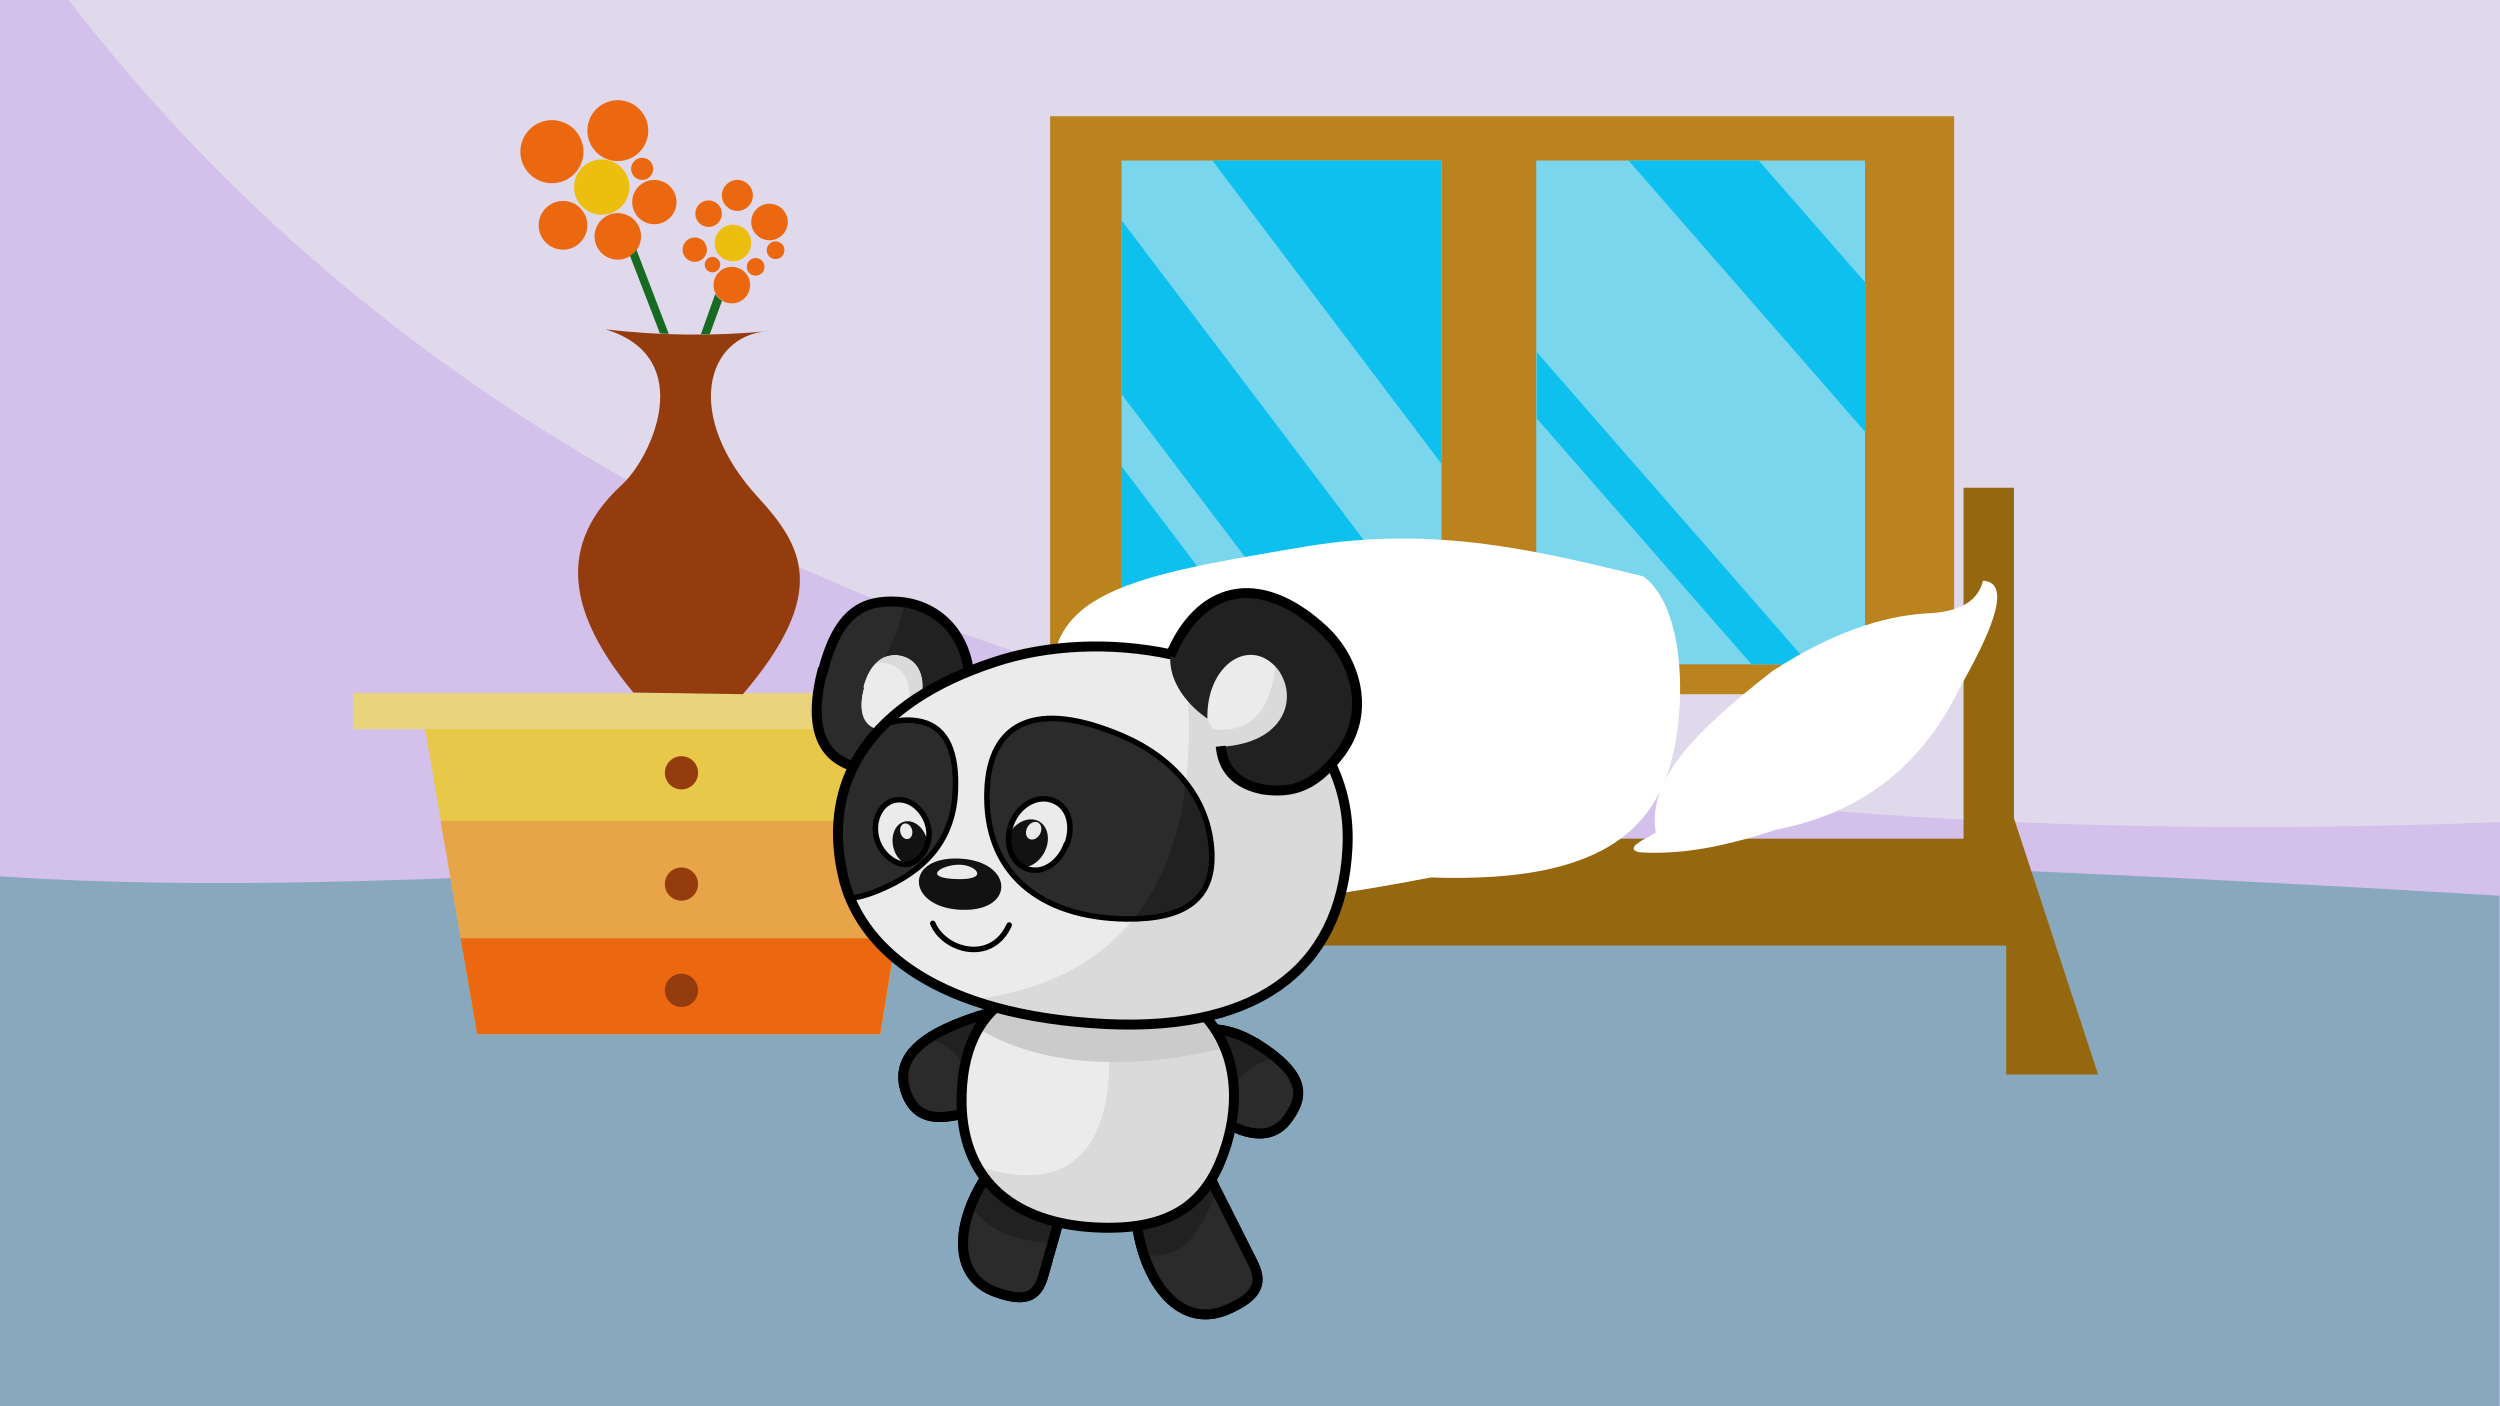 <?xml version="1.0" encoding="UTF-8"?>
<!DOCTYPE svg PUBLIC "-//W3C//DTD SVG 1.1//EN" "http://www.w3.org/Graphics/SVG/1.1/DTD/svg11.dtd">
<!-- Creator: CorelDRAW X5 -->
<svg xmlns="http://www.w3.org/2000/svg" xml:space="preserve" width="100%" height="100%" style="shape-rendering:geometricPrecision; text-rendering:geometricPrecision; image-rendering:optimizeQuality; fill-rule:evenodd; clip-rule:evenodd"
viewBox="0 0 4516 2540"
 xmlns:xlink="http://www.w3.org/1999/xlink">
 <defs>
  <style type="text/css">
   <![CDATA[
    .str1 {stroke:black;stroke-width:10}
    .str2 {stroke:black;stroke-width:10;stroke-linecap:round}
    .str0 {stroke:black;stroke-width:18}
    .str3 {stroke:black;stroke-width:18;stroke-linecap:round}
    .fil17 {fill:none}
    .fil10 {fill:#0EC0EE}
    .fil21 {fill:#121212}
    .fil15 {fill:#212121}
    .fil16 {fill:#2B2B2B}
    .fil9 {fill:#7AD6ED}
    .fil2 {fill:#88A8BD}
    .fil6 {fill:#943C0E}
    .fil11 {fill:#95670F}
    .fil8 {fill:#BA831E}
    .fil20 {fill:#CBCBCB}
    .fil1 {fill:#D3C1EB}
    .fil19 {fill:#DADADA}
    .fil0 {fill:#E0D9EB}
    .fil5 {fill:#E7A449}
    .fil4 {fill:#E7C849}
    .fil3 {fill:#E9D47B}
    .fil7 {fill:#EB6810}
    .fil18 {fill:#EBEBEB}
    .fil14 {fill:#ECBF0E}
    .fil12 {fill:white}
    .fil13 {fill:#176A22;fill-rule:nonzero}
   ]]>
  </style>
 </defs>
 <g id="scena1">
  <g id="scena1_pozadi">
   <rect class="fil0" width="4516" height="2540"/>
   <path class="fil1" d="M0 0l124 0c911,1183 2484,1559 4392,1485l0 1055 -4516 0 0 -2540z"/>
   <path class="fil2" d="M0 1583c371,25 772,7 1200,-14 1150,-56 2246,-15 3315,49l0 922 -4516 0 0 -957z"/>
   <rect class="fil3" x="638" y="1252" width="1185" height="65"/>
   <polygon class="fil4" points="768,1317 862,1868 1590,1868 1680,1317 "/>
   <polygon class="fil5" points="796,1483 862,1868 1590,1868 1653,1483 "/>
   <circle class="fil6" cx="1231" cy="1396" r="30"/>
   <circle class="fil6" cx="1231" cy="1597" r="30"/>
   <polygon class="fil7" points="832,1695 862,1868 1590,1868 1618,1695 "/>
   <circle class="fil6" cx="1231" cy="1789" r="30"/>
   <path class="fil6" d="M1094 595c95,11 193,13 294,3 -114,8 -153,154 -19,300 82,89 129,173 -27,356l-198 -3c-99,-120 -154,-253 -21,-375 54,-49 138,-230 -29,-281z"/>
   <g>
    <circle class="fil7" cx="997" cy="274" r="57"/>
    <circle class="fil7" cx="1116" cy="236" r="55"/>
    <circle class="fil7" cx="1017" cy="407" r="44"/>
    <circle class="fil7" cx="1116" cy="427" r="42"/>
    <circle class="fil7" cx="1182" cy="365" r="40"/>
    <circle class="fil7" cx="1160" cy="305" r="20"/>
   </g>
   <g>
    <circle class="fil7" cx="1332" cy="353" r="28"/>
    <circle class="fil7" cx="1280" cy="386" r="24"/>
    <circle class="fil7" cx="1255" cy="451" r="22"/>
    <circle class="fil7" cx="1322" cy="515" r="33"/>
    <circle class="fil7" cx="1390" cy="401" r="33"/>
    <circle class="fil7" cx="1365" cy="482" r="16"/>
    <circle class="fil7" cx="1401" cy="452" r="16"/>
    <circle class="fil7" cx="1287" cy="478" r="14"/>
   </g>
   <rect class="fil8" x="1897" y="210" width="1633" height="1044"/>
   <rect class="fil9" x="2026" y="290" width="578" height="910"/>
   <rect class="fil9" x="2775" y="290" width="594" height="910"/>
   <path class="fil10" d="M2297 1200l-238 0 -34 -45 0 -314 271 358zm307 -39l0 39 -208 0 -370 -488 0 -314 578 763zm-414 -871l414 0 0 548 -414 -548zm1078 910l-104 0 -388 -444 0 -120 492 564zm-327 -910l236 0 193 221 0 270 -429 -492z"/>
   <polygon class="fil11" points="1854,1912 1983,1515 3547,1515 3547,881 3638,881 3638,1478 3790,1941 3624,1941 3624,1708 3547,1708 1983,1708 1983,1912 "/>
   <path class="fil12" d="M1749 1517c132,3 196,-60 161,-211 -54,-233 105,-261 450,-319 236,-39 425,10 608,54 78,55 80,247 46,351 -44,136 -170,202 -429,193 -587,113 -755,42 -835,-67z"/>
   <path class="fil12" d="M2956 1525c13,-10 21,-12 35,-21 -16,-97 73,-184 211,-292 108,-70 199,-99 278,-104 58,-2 93,-21 102,-59 59,3 4,112 -40,190 -79,163 -198,233 -334,260 -99,32 -168,44 -241,41 -20,-1 -18,-10 -11,-15z"/>
   <path class="fil13" d="M1150 452l58 151c-5,0 -11,0 -16,-1l-54 -140c5,-3 9,-7 12,-11z"/>
   <path class="fil13" d="M1304 544l-22 60c-5,0 -11,0 -16,0l26 -73c3,5 7,9 12,12z"/>
   <circle class="fil14" cx="1087" cy="338" r="50"/>
   <circle class="fil14" cx="1324" cy="439" r="33"/>
  </g>
  <g id="mimo">
   <animateTransform attributeName="transform" type="translate" from="3000" to="0" dur="20s" repeatCount="infinite"/>
   <g id="leva_noha">
    <path class="fil15 str0" d="M2175 2084c1,20 9,39 19,60 23,45 45,90 68,135 18,35 15,61 -46,87 -83,35 -146,-46 -162,-151 -12,-82 22,-134 70,-157 35,-16 49,-3 51,27z"/>
    <path class="fil15" d="M2175 2084c1,20 9,39 19,60 23,45 45,90 68,135 18,35 15,61 -46,87 -83,35 -146,-46 -162,-151 -12,-82 22,-134 70,-157 35,-16 49,-3 51,27z"/>
    <path class="fil16" d="M2197 2149c22,43 43,86 65,130 18,35 15,61 -46,87 -68,28 -123,-21 -149,-98 54,3 91,-10 131,-118z"/>
    <path class="fil17 str0" d="M2175 2084c1,20 9,39 19,60 23,45 45,90 68,135 18,35 15,61 -46,87 -83,35 -146,-46 -162,-151 -12,-82 22,-134 70,-157 35,-16 49,-3 51,27z"/>
   </g>
   <g id="prava_noha">
    <path class="fil15 str0" d="M1947 2113c-12,15 -19,33 -24,53 -12,46 -25,91 -38,137 -10,36 -28,52 -86,31 -79,-28 -73,-124 -18,-208 43,-65 100,-80 148,-65 34,10 36,29 19,51z"/>
    <path class="fil15" d="M1947 2113c-12,15 -19,33 -24,53 -12,46 -25,91 -38,137 -10,36 -28,52 -86,31 -79,-28 -73,-124 -18,-208 43,-65 100,-80 148,-65 34,10 36,29 19,51z"/>
    <path class="fil16" d="M1901 2246c-5,19 -11,38 -16,58 -10,36 -28,52 -86,31 -63,-22 -72,-88 -45,-156 34,46 77,62 148,67z"/>
    <path class="fil17 str0" d="M1947 2113c-12,15 -19,33 -24,53 -12,46 -25,91 -38,137 -10,36 -28,52 -86,31 -79,-28 -73,-124 -18,-208 43,-65 100,-80 148,-65 34,10 36,29 19,51z"/>
   </g>
   <g id="leva_ruka">
    <path class="fil15 str0" d="M2267 1884c-91,-57 -197,-12 -105,100 32,40 121,98 164,37 26,-36 40,-76 -58,-137z"/>
    <path class="fil15" d="M2267 1884c-91,-57 -197,-12 -105,100 32,40 121,98 164,37 26,-36 40,-76 -58,-137z"/>
    <path class="fil16" d="M2209 2025c39,24 87,36 116,-4 21,-30 35,-63 -19,-109 -55,9 -87,44 -97,113z"/>
    <path class="fil17 str0" d="M2267 1884c-91,-57 -197,-12 -105,100 32,40 121,98 164,37 26,-36 40,-76 -58,-137z"/>
   </g>
   <g id="prava_ruka">
    <path class="fil15 str0" d="M1723 1852c-79,33 -106,75 -84,127 25,59 85,38 149,19 103,-31 130,-73 116,-124 -19,-72 -102,-55 -181,-22z"/>
    <path class="fil15" d="M1723 1852c-79,33 -106,75 -84,127 25,59 85,38 149,19 103,-31 130,-73 116,-124 -19,-72 -102,-55 -181,-22z"/>
    <path class="fil16" d="M1677 1876c-43,29 -55,63 -38,103 22,51 69,43 122,27 -5,-75 -33,-116 -84,-130z"/>
    <path class="fil17 str0" d="M1723 1852c-79,33 -106,75 -84,127 25,59 85,38 149,19 103,-31 130,-73 116,-124 -19,-72 -102,-55 -181,-22z"/>
   </g>
   <g id="telo">
    <path class="fil18" d="M1737 1992c2,148 103,217 238,225 154,9 212,-55 241,-151 48,-162 -38,-300 -222,-303 -131,-2 -259,40 -257,230z"/>
    <path class="fil19" d="M1763 2105c39,71 117,107 211,112 154,9 212,-55 241,-151 48,-162 -38,-300 -222,-303 -3,0 -5,0 -8,0 55,253 -10,416 -222,342z"/>
    <path class="fil20" d="M2213 1893c-31,-77 -107,-129 -219,-131 -92,-1 -182,19 -227,96 107,64 257,80 446,35z"/>
    <path class="fil17 str0" d="M1737 1992c2,148 103,217 238,225 154,9 212,-55 241,-151 48,-162 -38,-300 -222,-303 -131,-2 -259,40 -257,230z"/>
   </g>
   <g id="hlava">
    <path class="fil16" d="M1486 1214c27,-106 71,-131 136,-127 68,4 134,57 130,164 -4,96 -61,134 -150,139 -88,5 -152,-36 -117,-176z"/>
    <path class="fil19" d="M1560 1241c10,-40 34,-60 59,-58 26,1 49,20 48,61 -1,36 -35,71 -68,73 -33,2 -52,-23 -38,-75z"/>
    <path class="fil18" d="M1560 1241c5,-18 12,-33 22,-42 4,-1 9,-2 13,-1 26,1 49,20 48,61 -1,21 -12,41 -28,55 -5,2 -11,3 -16,4 -33,2 -52,-23 -38,-75z"/>
    <path class="fil15" d="M1635 1088c55,8 106,49 116,126 -3,1 -5,2 -7,3l-1 1 0 0c-3,1 -5,2 -8,3l-1 0c-3,1 -5,2 -8,4l0 0 -1 1 0 0c-2,1 -4,2 -7,3l-2 1c-2,1 -4,2 -6,3 -1,1 -2,1 -3,2 -2,1 -3,2 -5,3 -1,1 -2,1 -3,2 -2,1 -3,2 -5,3 -1,1 -2,1 -4,2 -2,1 -3,2 -5,3 -1,1 -2,1 -4,2 -1,1 -3,2 -4,2 -1,1 -3,2 -4,2 -1,1 -3,2 -4,2 -1,1 -3,2 -4,2l0 0c1,-5 2,-9 2,-14 2,-40 -22,-59 -48,-61 -7,0 -15,1 -22,4 19,-29 30,-63 37,-99z"/>
    <path class="fil17 str0" d="M1486 1214c27,-106 71,-131 136,-127 68,4 134,57 130,164 -4,96 -61,134 -150,139 -88,5 -152,-36 -117,-176z"/>
    <path class="fil18" d="M1796 1197c96,-32 212,-37 319,-14 51,-120 157,-155 276,-44 58,54 88,152 26,228 -4,5 -8,10 -12,14 21,44 32,94 29,151 -11,221 -169,339 -465,316 -293,-22 -418,-143 -446,-265 -41,-177 54,-315 273,-387z"/>
    <path class="fil16 str1" d="M1536 1624c-5,-13 -10,-27 -13,-40 -25,-109 1,-203 76,-276 17,-6 36,-9 57,-6 49,7 71,48 70,116 0,101 -58,158 -143,192 -17,7 -33,11 -47,13z"/>
    <path class="fil18" d="M1676 1490c-9,-31 -37,-51 -62,-44 -25,7 -39,39 -30,70 9,31 40,51 61,44 21,-7 40,-39 31,-70z"/>
    <path class="fil21" d="M1639 1561c2,0 4,-1 6,-1 13,-5 26,-18 31,-36 0,-4 -1,-8 -3,-12 -7,-21 -26,-33 -42,-27 -16,6 -23,29 -16,50 4,13 14,23 23,27z"/>
    <ellipse class="fil18" transform="matrix(0.112 0.331 -0.306 0.121 1637.04 1501.56)" rx="41" ry="33"/>
    <path class="fil17 str1" d="M1676 1490c-9,-31 -37,-51 -62,-44 -25,7 -39,39 -30,70 9,31 40,51 61,44 21,-7 40,-39 31,-70z"/>
    <path class="fil21" d="M1734 1551c-99,-5 -97,84 -5,92 106,9 105,-87 5,-92z"/>
    <path class="fil18" d="M1728 1588c-62,-2 -30,-25 3,-26 32,-1 59,28 -3,26z"/>
    <path class="fil17 str2" d="M1685 1668c20,49 106,74 138,3"/>
    <path class="fil19" d="M2405 1381c4,-4 8,-9 12,-14 62,-76 32,-174 -26,-228 -120,-111 -227,-75 -277,47 -1,33 15,61 32,80 18,325 -121,508 -392,540 59,21 130,36 216,42 296,22 454,-95 465,-316 3,-57 -8,-108 -29,-151zm-232 -136c-2,21 1,47 18,72 92,12 114,-72 115,-149 0,-14 -55,-37 -75,-24 -36,23 -60,100 -58,100z"/>
    <path class="fil17 str3" d="M2405 1381c21,44 32,94 29,151 -11,221 -169,339 -465,316 -293,-22 -418,-143 -446,-265 -41,-177 54,-315 273,-387 96,-32 212,-37 319,-14"/>
    <path class="fil16" d="M1783 1427c5,-122 88,-165 246,-97 90,39 156,112 160,211 3,82 -47,120 -154,119 -156,-2 -258,-83 -252,-233z"/>
    <path class="fil15" d="M2142 1413c28,35 45,78 47,127 3,79 -43,117 -141,119 51,-63 83,-145 94,-246z"/>
    <path class="fil17 str1" d="M1783 1427c5,-122 88,-165 246,-97 90,39 156,112 160,211 3,82 -47,120 -154,119 -156,-2 -258,-83 -252,-233z"/>
    <path class="fil18" d="M1927 1526c13,-34 4,-69 -25,-80 -28,-11 -62,8 -75,42 -13,34 -1,70 27,81 28,11 59,-9 72,-43z"/>
    <path class="fil21" d="M1822 1507c-3,25 7,49 27,60 13,-1 26,-9 35,-23 14,-22 11,-48 -5,-59 -16,-11 -41,-3 -54,18 -1,1 -2,3 -3,4z"/>
    <ellipse class="fil17" transform="matrix(-0.19 0.302 -0.288 -0.199 1867.18 1500.65)" rx="47" ry="37"/>
    <ellipse class="fil18" transform="matrix(-0.19 0.302 -0.288 -0.199 1867.18 1500.65)" rx="47" ry="37"/>
    <path class="fil17 str1" d="M1927 1526c13,-34 4,-69 -25,-80 -28,-11 -62,8 -75,42 -13,34 -1,70 27,81 28,11 59,-9 72,-43z"/>
    <path class="fil15" d="M2281 1427c56,8 94,-7 136,-60 62,-76 32,-174 -26,-228 -120,-111 -227,-75 -277,47 -3,68 67,112 67,112 -2,-99 79,-150 128,-88 37,52 11,133 -104,139 3,26 13,65 76,78z"/>
    <path class="fil17 str0" d="M2205 1348c3,26 13,65 76,78 56,8 94,-7 136,-60 62,-76 32,-174 -26,-228 -120,-111 -227,-75 -277,47"/>
   </g>
  </g>
 </g>
</svg>
